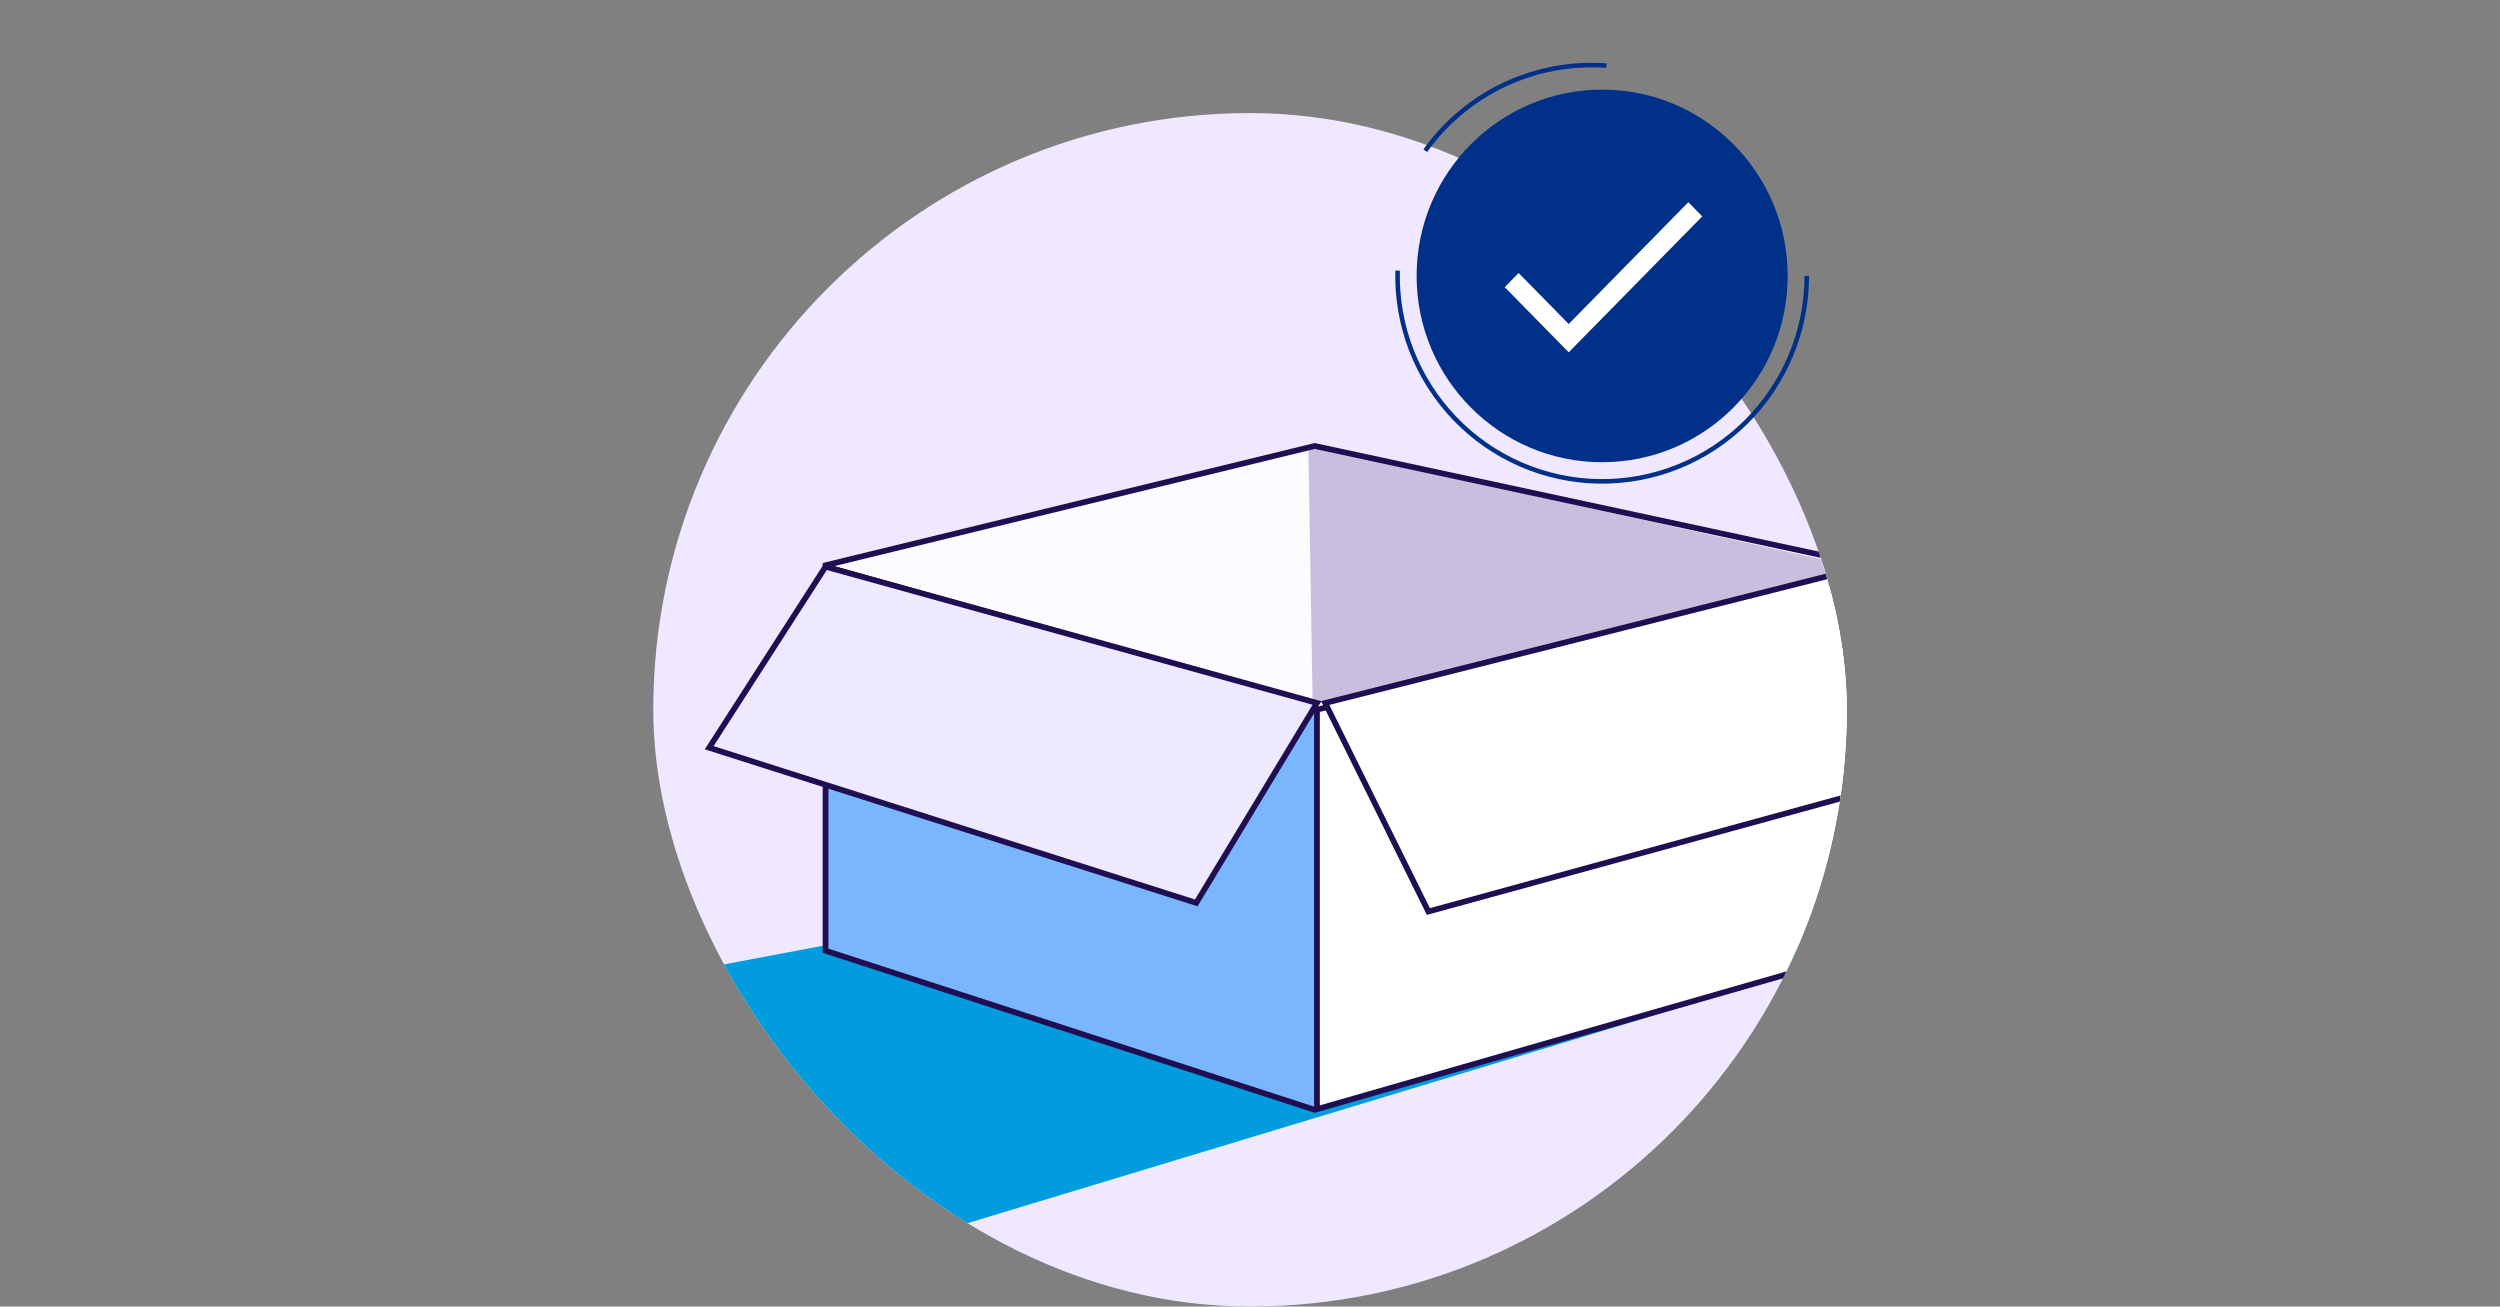 <svg width="398" height="208" viewBox="0 0 398 208" fill="none" xmlns="http://www.w3.org/2000/svg">
<rect x="0" y="0" width="398" height="208" fill="#808080" stroke="none"/>
<g clip-path="url(#clip0_157_4352)">
<rect x="104" y="18" width="190" height="190" rx="95" fill="#EFE8FF"/>
<path d="M147.898 196.583L297.5 151.291L178.093 141.684L58 164.33L147.898 196.583Z" fill="#009CDE"/>
<path d="M131.428 151.357V89.993L209.296 71L297.5 89.993V151.357L209.296 176.682L131.428 151.357Z" fill="white"/>
<path d="M209.66 112.175L208.974 71L132.801 89.672L209.66 112.175Z" fill="#FCFBFF"/>
<path d="M208.974 112.175L208.288 71L296.128 90.376L208.974 112.175Z" fill="#C8BFDF"/>
<path d="M131.428 151.291V90.215L209.66 112.175V176.682L131.428 151.291Z" fill="#7AB6FB"/>
<path d="M131.428 151.357V89.993L209.296 71L297.5 89.993V151.357L209.296 176.682L131.428 151.357Z" stroke="#200E52" stroke-width="0.915"/>
<path d="M209.66 176.682V112.983L296.127 91.588" stroke="#200E52" stroke-width="0.915"/>
<path d="M131.428 90.215L209.66 112.175" stroke="#200E52" stroke-width="0.915"/>
<path d="M112.9 119.037L131.428 90.215L209.66 111.915L190.445 143.742L112.9 119.037Z" fill="#EFE9FF" stroke="#200E52" stroke-width="0.915"/>
<path d="M227.396 145.115L210.975 111.916L296.942 90.215L316.715 120.606L227.396 145.115Z" fill="white" stroke="#200E52" stroke-width="0.915"/>
</g>
<path d="M284.6 43.927C284.6 60.307 271.376 73.586 255.062 73.586C238.749 73.586 225.525 60.307 225.525 43.927C225.525 27.546 238.749 14.268 255.062 14.268C271.376 14.268 284.6 27.546 284.6 43.927Z" fill="#003087"/>
<path d="M288 43.927C288 48.306 287.134 52.642 285.452 56.682C283.77 60.723 281.305 64.388 278.202 67.464C275.098 70.54 271.416 72.967 267.371 74.604C263.326 76.24 258.997 77.054 254.636 76.997C250.275 76.941 245.969 76.015 241.967 74.274C237.965 72.532 234.348 70.011 231.324 66.855C228.301 63.698 225.932 59.971 224.354 55.888C222.777 51.805 222.023 47.448 222.136 43.071L222.859 43.089C222.749 47.371 223.486 51.632 225.029 55.625C226.571 59.618 228.889 63.264 231.846 66.351C234.803 69.438 238.341 71.904 242.255 73.607C246.169 75.31 250.38 76.216 254.645 76.271C258.911 76.326 263.144 75.531 267.101 73.93C271.057 72.33 274.658 69.956 277.693 66.947C280.729 63.938 283.139 60.354 284.785 56.402C286.43 52.45 287.277 48.21 287.277 43.927H288Z" fill="#003087"/>
<path d="M249.738 56.089L239.55 45.718L241.765 43.464L249.738 51.58L268.785 32.191L271 34.446L249.738 56.089Z" fill="white"/>
<path d="M226.61 23.779C229.898 19.183 234.305 15.511 239.41 13.114C244.515 10.717 250.147 9.675 255.768 10.088L255.715 10.813C250.218 10.408 244.709 11.427 239.716 13.772C234.724 16.116 230.413 19.708 227.198 24.203L226.61 23.779Z" fill="#003087"/>
<defs>
<clipPath id="clip0_157_4352">
<rect x="104" y="18" width="190" height="190" rx="95" fill="white"/>
</clipPath>
</defs>
</svg>
